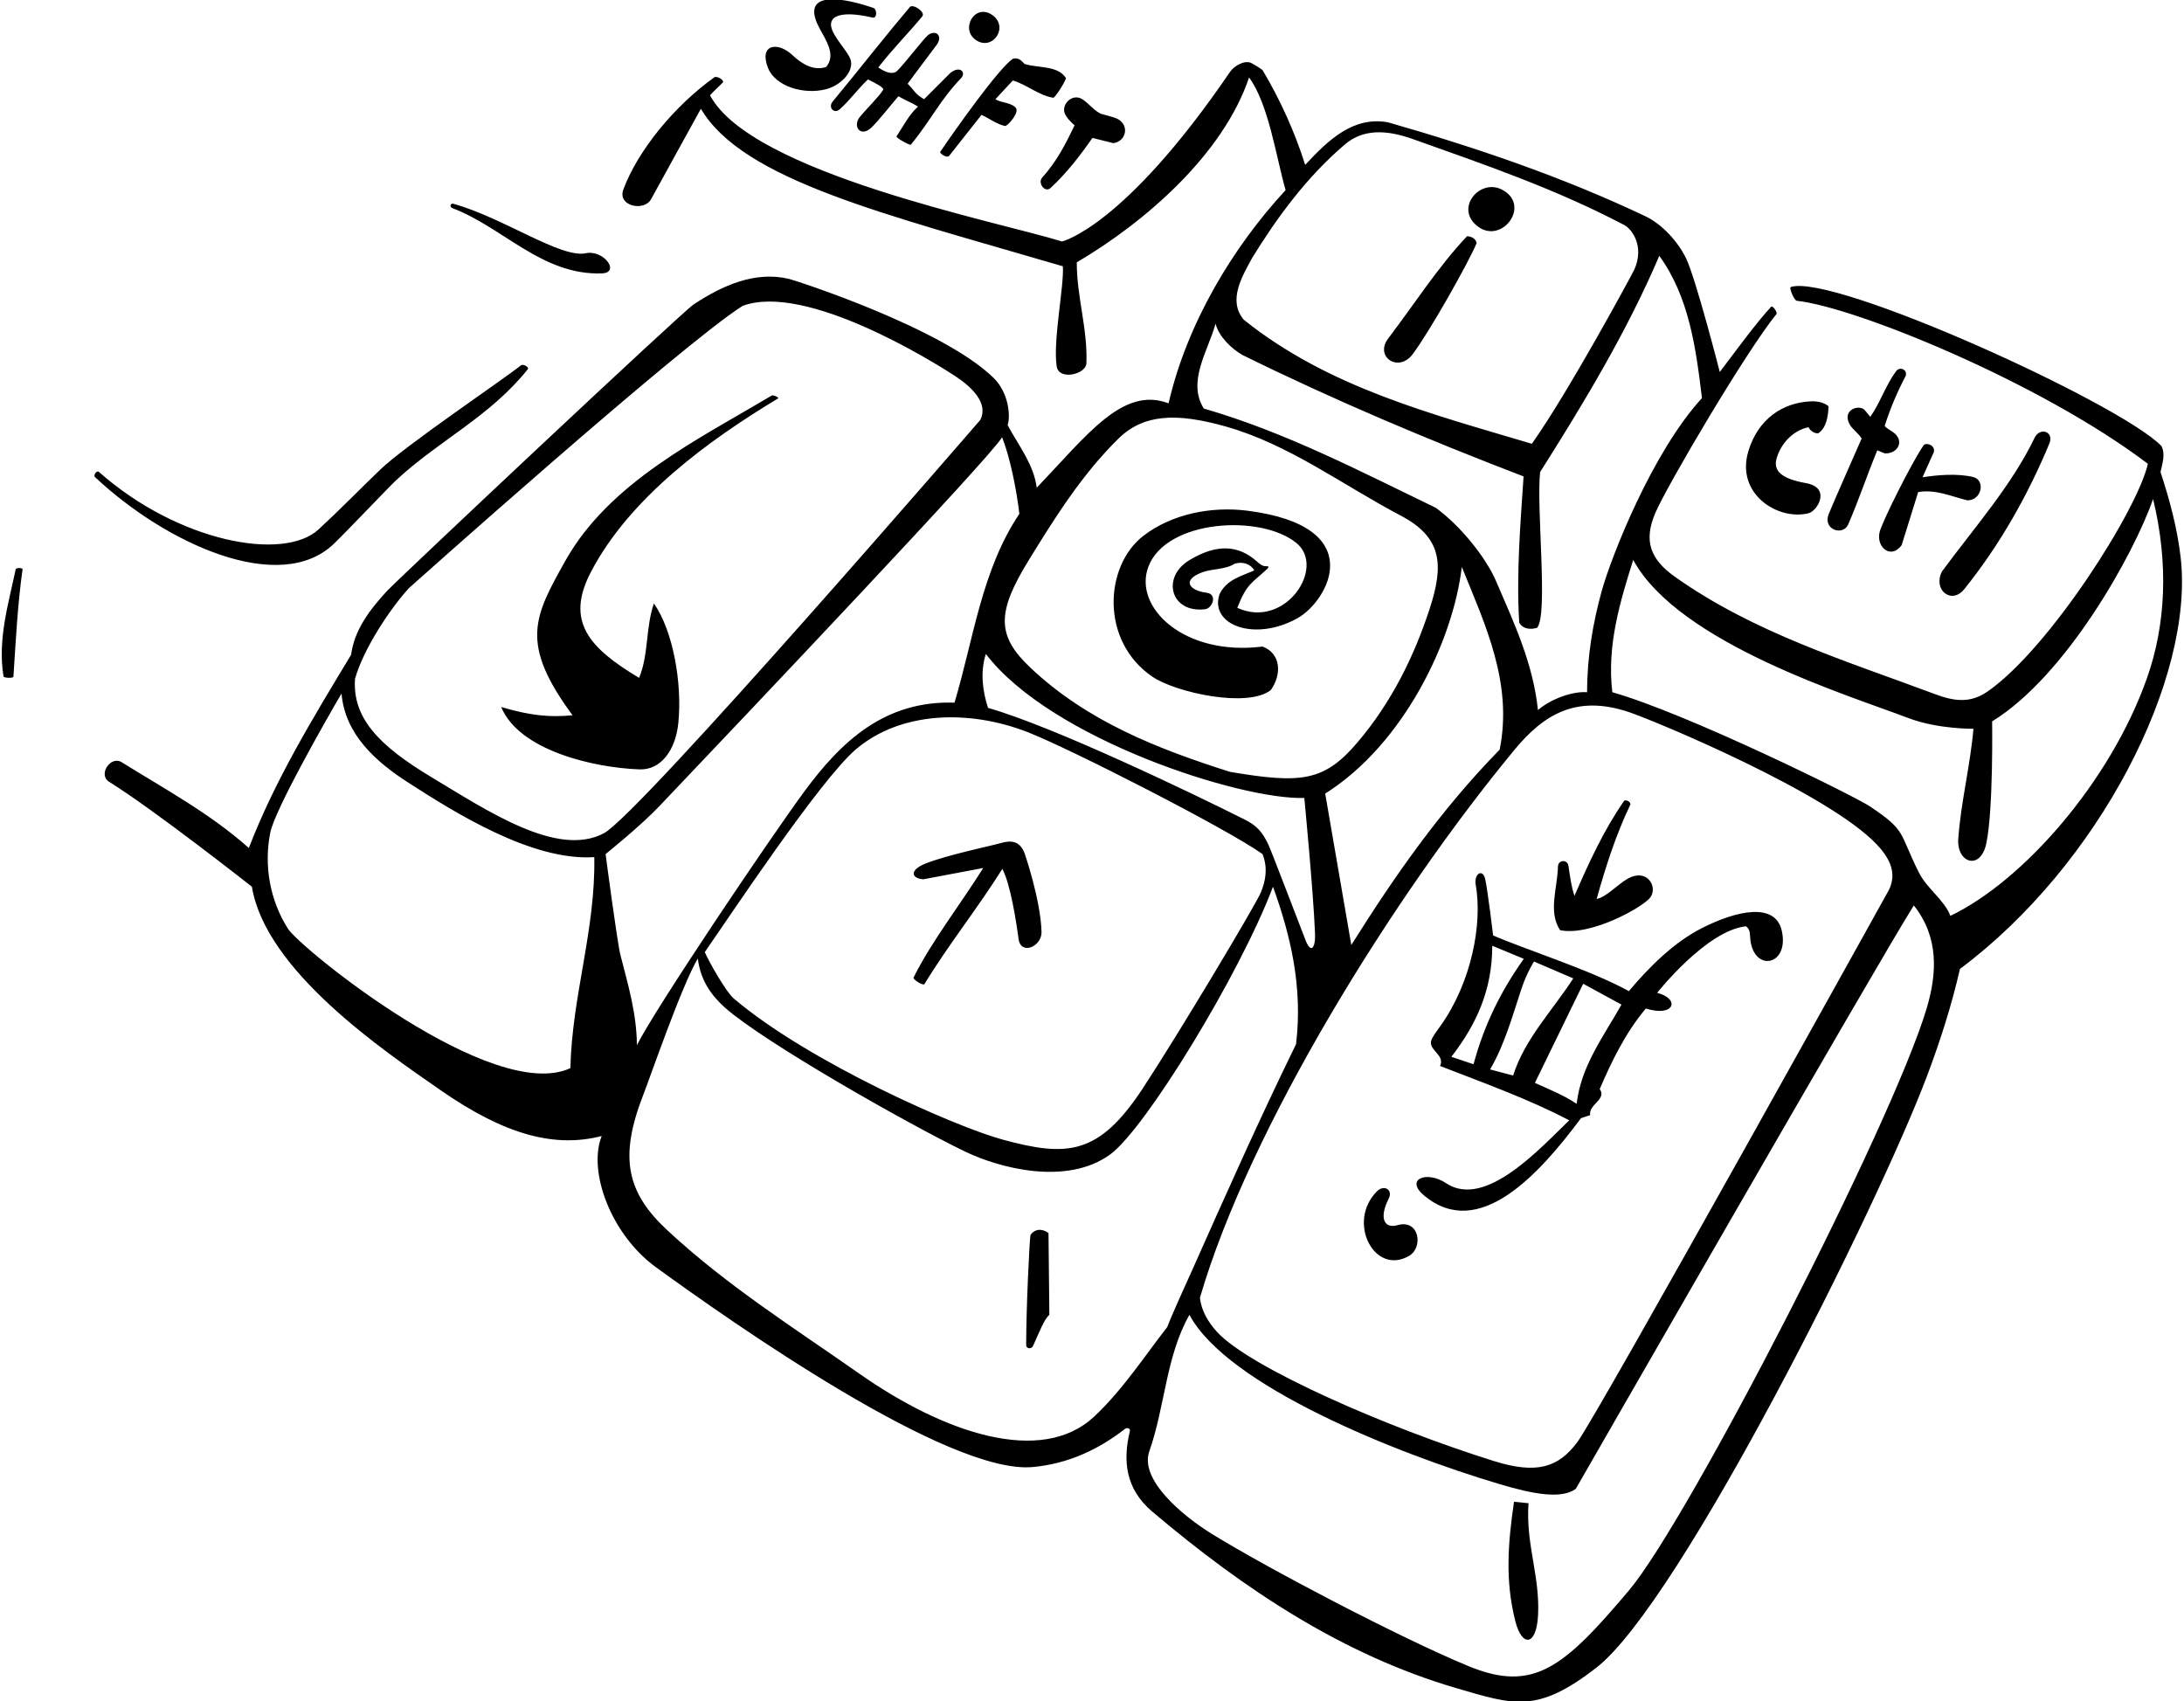 <?xml version="1.0" encoding="UTF-8"?>
<svg xmlns="http://www.w3.org/2000/svg" xmlns:xlink="http://www.w3.org/1999/xlink" width="502pt" height="391pt" viewBox="0 0 502 391" version="1.1">
<g id="surface1">
<path style=" stroke:none;fill-rule:nonzero;fill:rgb(0%,0%,0%);fill-opacity:1;" d="M 176.5 15.547 C 174.434 10.188 178.727 9.445 182.18 12.699 C 184.383 14.77 187.035 16.328 189.898 15.398 C 192.25 12.535 189.797 9.23 188.246 6.258 C 184.293 -1.348 191.578 -1.297 200.73 1.809 C 201.605 2.105 201.652 4.297 200.551 4.039 C 192.473 2.152 189.387 3.98 191.812 7.988 C 193.629 10.992 195.418 12.598 195.625 14.25 C 195.938 16.758 193.199 19.621 189.875 20.5 C 184.84 21.828 178.18 19.902 176.5 15.547 Z M 193 25.125 C 195.316 23.094 197.125 20.5 199.5 18.25 C 201.25 19.125 203.25 20.125 203 20.625 C 202.406 21.812 198.523 25.734 197.625 26.875 C 195.883 29.086 197.848 31.723 200.375 29.25 C 202.062 27.598 204.875 24 206.5 22.125 C 209.375 23.75 209 23.25 211 24.5 C 208.84 26.547 208.215 28.055 206.074 31.34 C 205.863 31.664 209.176 33.496 209.375 33.25 C 214.172 27.344 215.977 23.117 220.875 18 C 222.188 16.629 220.637 14.965 218.398 16.801 L 212.398 22.801 C 210.199 21.5 210.426 21.051 208.625 19.25 C 209.875 17.5 213.875 12.25 215.25 10.375 C 216.926 8.09 214.922 6.719 213.25 8.125 C 212.195 9.012 207.625 15 206.125 16.375 C 205.461 16.984 204 17 201.875 15.5 C 205.016 11.434 209.25 7.125 212 3.75 C 212.789 2.777 209.836 0.785 209.125 1.625 C 203.059 8.809 197.512 15.945 191.367 23.371 C 190.316 24.645 191.664 26.297 193 25.125 Z M 224.352 9.227 C 228.227 11.812 232.074 6.055 227.949 3.363 C 223.988 0.777 220.633 6.746 224.352 9.227 Z M 450.5 222.699 C 448.602 230.996 446.039 239.016 443.098 246.871 C 431.648 277.434 386.137 368.383 366.949 383.285 C 353.348 393.848 348.047 391.906 334.629 387.969 C 308.902 380.418 286.184 365.512 264.809 347.391 C 258.672 342.184 258.062 335.676 259.707 328.922 C 259.855 328.316 259.105 328.008 258.547 328.441 C 252.328 333.289 245.355 336.445 237.395 337.184 C 218.062 338.984 168.5 304.125 150.816 291.297 C 140.438 283.77 135.062 269.25 138.301 261.102 C 127.664 263.836 116.309 261.02 101.277 250.578 C 88.25 241.523 61.078 223.172 57.898 203.801 C 57.898 203.801 35.602 186.23 25.09 179.691 C 22.453 178.055 25.414 173.594 27.98 175.195 C 37.891 181.375 48.086 186.828 57.199 194.898 C 63.199 179.301 72 164.898 80.699 150.5 C 81.465 144.77 84.945 140.172 88.973 135.809 C 91.273 133.32 156.715 71.758 159.426 69.973 C 166.125 65.559 173.59 62.25 181.352 64.102 C 182.988 64.492 216.562 75.352 228.348 86.82 C 231.84 90.219 232.324 95.605 231.602 97.699 C 234.102 102.398 237.602 106.699 238.301 112.102 C 250 99.836 258.117 88.738 268.602 92.699 C 272.801 74.398 283.336 56.836 295.5 43.699 C 293.336 36.164 291.602 23.898 287.102 17.801 C 281.199 35.398 263.301 51 247.5 60.301 C 247.5 68.34 250.035 75.594 249.711 83.527 C 249.609 86.016 243.391 87.559 242.879 84.184 C 241.992 78.301 244.621 65.684 244.301 61.199 C 203.242 49.164 170.758 41.391 161.102 25 C 161.102 25 153.402 38.93 149.648 45.793 C 148.078 48.668 141.852 47.414 143.277 43.566 C 146.602 34.609 154.945 24.398 164.191 17.766 C 164.754 17.363 166.594 18.449 166.137 18.957 C 165.27 19.91 164.051 20.918 163.199 21.898 C 172.664 39.836 229.699 51 244.102 55.5 C 244.102 55.5 258.34 52.277 282.719 16.535 C 283.703 15.094 286.148 13.707 287.672 14.516 C 288.996 15.219 290.199 16.102 290.199 16.102 C 294.301 23 297.602 30.301 300 37.898 C 305.336 32.164 311 26.699 319 28.102 C 339.273 33.906 359.277 40.711 378.23 49.715 C 381.941 51.48 385.648 55.445 387.555 59.383 C 389.777 63.969 395.301 85.5 395.301 85.5 C 399.336 80.164 403.641 74.262 407.086 70.516 C 407.473 70.094 408.594 71.848 408.336 72.164 C 401.348 80.762 383.191 111.566 380.48 117.898 C 377.742 124.301 379.289 128.539 385.027 132.598 C 403.258 145.492 424.289 151.879 444.777 159.543 C 449.312 161.238 452.957 161.68 457 158.836 C 471.18 148.848 491.273 117.281 493.699 106.602 C 469.02 87.887 426.402 70.566 413.004 69.133 C 412.367 69.062 411.188 66.109 411.602 65.973 C 421.301 62.742 487.117 92.578 496.801 102.5 C 497.801 104.398 497 106.602 496.602 108.5 C 498.613 114.594 500.461 121.336 501.234 128.141 C 504.406 155.98 482.453 198.859 450.5 222.699 Z M 285.898 73.5 C 305.398 89.102 329 95.102 352.102 102 C 360.602 90 375.23 62.895 375.645 61.977 C 378.086 56.547 375.027 52.613 373.379 51.742 C 357.797 43.52 341.258 37.828 324.738 31.961 C 318.73 29.824 313.383 29.574 309.125 33.199 C 300.363 40.652 293.488 50.055 287.801 59.301 C 285.602 63.398 282.102 69 285.898 73.5 Z M 276.699 93.898 C 295.398 99.301 312.602 108.301 330 116.699 C 335.699 120.836 341.547 128.148 343.871 133.555 C 347.98 143.102 352.406 152.523 353.5 163.199 C 356.664 160.5 361.664 158.836 364.801 159.102 C 364.801 150.914 366.121 143.246 368.152 135.875 C 370.367 127.855 379.824 103.879 391.199 91.5 C 389.801 79.801 388.199 68.199 381.398 58.801 C 374 76.102 364.199 92.398 354 108.5 C 353.102 116.801 355.898 141.398 353.301 144.301 C 351.898 144.699 350.102 144.699 349.199 143.102 C 348.5 132 349.5 120 350.199 109.5 C 328.301 101.102 306.699 92 285.602 81.602 C 283 80.102 280.199 77.398 279.398 74.398 C 277.699 80.602 272.801 87.699 276.699 93.898 Z M 291.586 194.203 C 292.012 195.102 296.922 207.871 300.098 216.129 C 301.297 219.238 302.41 217.98 302.262 214.488 C 301.844 204.469 299.801 183.398 299.801 183.398 C 285.125 183.898 241.43 169.789 226.602 150.301 C 225.301 154.398 225.801 158.699 227.102 162.699 C 242.105 166.961 274.27 182.418 286.074 188.352 C 288.887 189.762 290.148 191.184 291.586 194.203 Z M 290.199 196.301 C 281.898 190.398 245.809 172.012 236.219 168.277 C 222.688 163.008 207.023 163.5 196.754 172.207 C 188.535 179.172 167.336 211.164 162 218.836 C 162.898 220.934 166.832 227.941 168.664 229.5 C 185.801 244.066 219.555 258.965 230.488 261.934 C 245.312 265.961 252.559 265.543 262.664 250.164 C 270.848 237.719 288.699 207.852 289.812 205.113 C 290.926 202.375 291.449 199.5 290.199 196.301 Z M 275.801 298.301 C 276.137 301.223 277.676 303.863 279.727 306.113 C 287.168 314.285 318.859 328.145 343.438 335.824 C 353.281 338.898 358.246 337.262 362.574 331.426 C 367.355 324.98 434.199 204.5 434.199 204.5 C 435.926 200.852 434.656 197.57 431.395 194.109 C 420.23 182.254 380.484 165.719 374.488 163.691 C 362.332 159.586 354.832 164.203 348.117 172.324 C 320.34 205.91 287.254 259.062 275.801 298.301 Z M 310.602 217.199 C 320.398 201.602 331 186.301 344.699 172.301 C 347.801 157 341.301 143.398 336 130.301 C 333.996 147.348 322.641 171.027 304.602 182.398 Z M 236.484 128.719 C 229.062 140.758 229.07 146.094 236.789 153.41 C 249.961 165.883 266.289 172.172 282.699 177.398 C 299.051 180.164 304.367 179.672 312.078 170.566 C 319.82 161.43 325.02 150.934 328.613 139.926 C 331.918 129.809 331.496 123.531 321.988 118.523 C 308.629 111.492 296.246 102.105 281.711 98.016 C 270.305 94.809 262.793 95.168 257.027 100.859 C 248.566 109.211 242.445 119.047 236.484 128.719 Z M 136.602 197 C 122.199 197.98 104.16 186.508 93.852 179.879 C 86.414 175.098 79.293 168.812 78.5 159.398 C 74.859 165.602 63.156 186.152 62.117 191.391 C 60.621 198.938 62.047 206.938 66.18 213.445 C 69.074 217.992 113.242 253.785 131.102 245.5 C 131.5 228.801 136.898 213.801 136.602 197 Z M 138.824 191.504 C 147.078 187.105 225.336 96.5 225.336 96.5 C 227.238 92.691 223.438 88.973 219.43 86.355 C 214.719 83.285 185.281 64.883 170.699 70.301 C 156.602 79.199 94 135.164 94 135.164 C 89.801 139.766 83.668 148.836 81.602 156 C 80.988 164.887 86.859 171.234 99.137 178.605 C 112.191 186.445 128.164 197.188 138.824 191.504 Z M 142.613 219.516 C 144.328 226.238 146.328 232.836 146.398 240.199 C 151.102 231 177.273 192.246 184.801 182.02 C 193.34 170.41 203.348 160.969 219.398 161.5 C 223.801 146.801 225.602 131.102 234.301 118.102 C 233.707 112.844 232.184 105.125 230.336 100.5 C 227.871 104.879 171.562 164.25 151.512 185.336 C 147.145 189.926 139.199 196.301 139.199 196.301 C 139.199 196.301 141.855 216.562 142.613 219.516 Z M 268.301 305 C 269.199 302.5 273.168 293.855 274 291.984 C 281.758 274.559 289.504 257.156 297.898 240 C 299.5 226.801 296.602 214.898 292.602 203.801 C 284.992 223.957 263.27 259.43 255.203 265.32 C 245.23 272.609 229.672 268.48 221.758 264.645 C 208.141 258.039 175.379 239.387 166.605 231.566 C 163.387 228.691 160.984 225.195 160.398 220.301 C 156.699 226.5 149.473 247.512 147.879 251.582 C 142.219 266.066 144.062 274.094 153.383 282.758 C 167.137 295.547 182.504 305.18 197.445 315.672 C 216.996 329.398 239.301 336.918 251.453 325.629 C 258.02 319.527 263.355 311.309 268.301 305 Z M 439.898 208.102 C 431.664 221.164 362.199 342.199 362.199 342.199 C 358.871 344.613 352.441 343.422 344.684 341.109 C 320.906 334.035 282.086 318.5 273.398 302.199 C 268.012 311.629 267.785 323.312 264.176 333.562 C 261.895 340.035 271.59 348.266 278.703 352.648 C 291.207 360.352 321.449 376.277 337.441 382.906 C 352.492 389.141 359.422 383.301 374.406 365.562 C 388.062 349.395 434.84 258.539 442.844 231.785 C 445.254 223.719 445.688 215.402 439.898 208.102 Z M 494.898 114.699 C 490.504 127.289 474.965 155.32 457.898 165.801 C 457.898 165.801 458.199 185.98 456.57 193.812 C 455.246 200.191 449.723 198.363 450.113 192.816 C 450.699 184.449 452.859 176.086 453.602 167.5 C 453.602 167.5 445.418 167.625 438.598 165.02 C 425.367 159.965 385.891 147.938 375.398 128.699 C 372.398 138.199 369.301 148.398 370.602 159.102 C 387.809 163.988 426.293 182.973 429.859 185.371 C 438.34 191.074 436.383 191.219 441.086 200.586 C 442.898 204.199 446.949 206.898 448.301 210.5 C 465.023 202.496 485.055 179.715 493.48 155.887 C 497.867 143.473 498.457 129.461 494.898 114.699 Z M 218.125 35.875 L 225.602 26.398 C 227.469 27.246 229.047 28.527 231.008 28.961 C 231.531 29.074 234.395 25.879 233.492 24.797 C 232.441 23.531 230.188 23.695 228.801 22.801 L 232.801 18.5 C 236.09 19.48 238.672 21.883 242.086 22.473 C 242.512 22.543 245.195 18.238 244.992 17.922 C 243.113 14.973 238.57 15.695 235.5 14.699 C 234.699 13.801 234 13.199 232.801 13.5 C 229.426 15.844 219.484 29.941 216.125 34.875 C 215.898 35.203 217.5 36.375 218.125 35.875 Z M 244.758 26.105 C 245.191 27.121 246.098 28.008 247 28.801 C 244.988 33.012 242.887 37.133 239.555 40.809 C 238.453 42.023 240.172 44.402 241.465 43.211 C 245.215 39.758 248.289 35.73 251.102 31.699 L 255.898 32.898 C 258.758 32.562 259.762 28.844 256.844 27.32 C 255.957 26.855 253.289 26.266 252.996 26.133 C 251.516 25.449 250.199 23.719 248.789 22.816 C 246.461 21.32 243.875 24.035 244.758 26.105 Z M 339.762 52.109 C 345.293 56.172 352.039 47.113 345.215 43.574 C 340.09 40.922 334.172 48 339.762 52.109 Z M 103.996 47.84 C 115.652 52.254 124.59 63.309 138.336 62.836 C 142.66 62.684 138.809 57.332 134.605 58.207 C 128.891 59.395 115.656 50.027 104.238 46.84 C 103.504 46.633 103.277 47.566 103.996 47.84 Z M 324.723 81.387 C 328.711 76.055 337.617 60.215 339.398 55.898 C 339.301 54.898 338.199 54.301 337.199 54.301 C 330.539 61.355 325.121 69.848 319.074 77.809 C 315.898 81.988 321.438 85.777 324.723 81.387 Z M 76.773 124.953 C 79.91 121.93 89.238 112.078 90.965 110.465 C 100.793 101.27 112.609 95.789 121.336 84.836 C 121.676 84.402 120.246 83.574 119.766 83.957 C 115.188 87.578 93.152 102.41 87.426 107.914 C 82.676 112.48 78.016 117.27 73.207 121.695 C 65.195 129.062 41.047 124.641 22.711 108.449 C 22.273 108.062 21.363 109.203 21.848 109.66 C 38.223 125.035 64.367 136.926 76.773 124.953 Z M 424.809 120.543 C 427.344 114.695 429.035 109.484 431.5 103.5 L 433.199 104.199 C 436.238 104.359 437.863 101.324 435.172 99.355 C 434.531 98.887 433.707 98.52 433.199 97.898 C 434.422 94.039 436.004 90.27 437.934 86.59 C 438.688 85.156 436.773 84.027 435.812 85.328 C 433.434 88.543 432.148 92.609 429.898 95.801 L 428.5 94.125 C 427.078 92.961 423.43 94.254 425.102 97.453 C 425.73 98.656 427.246 99.621 427.898 100.801 C 427.898 100.801 420.832 116.809 420.305 118.223 C 418.977 121.812 423.645 123.227 424.809 120.543 Z M 155.914 166.191 C 156.852 156.91 154.648 144.863 150.301 138.699 C 148.398 144.102 149.102 150.602 146.898 155.801 C 135.398 148.898 129.859 142.836 135.844 131.418 C 144.82 114.289 162.977 101.133 178.844 91.574 C 179.164 91.383 177.723 90.707 177.379 90.91 C 160.449 101.008 140.047 110.863 129.922 128.938 C 122.723 141.789 119.398 147.855 131.602 164.398 C 126.301 164.898 122 164.5 115.199 162.5 C 119.336 172.5 136.441 176.457 147 176.836 C 151.852 177.008 155.281 172.496 155.914 166.191 Z M 401.887 103.629 C 398.852 113.543 408.691 119.707 415.68 117.969 C 417.785 117.445 420.922 112.082 415.148 111.051 C 409.277 110 407.5 108.117 408.395 105.219 C 409.586 101.367 412.645 98.785 415.699 98.199 C 416.102 99 416.898 99.602 417.898 99.602 C 419.801 98.398 420.199 95.699 420.301 93.398 C 420.301 93.398 419.129 92.121 416.25 92.246 C 409.785 92.52 404.148 96.254 401.887 103.629 Z M 451.5 135.398 C 459.699 125.219 466.172 113.695 471.07 101.902 C 472.18 99.234 468.898 98.047 467.652 100.637 C 462.414 111.535 453.832 121.227 446.398 131.301 C 444.184 135.453 448.5 139.125 451.5 135.398 Z M 442.125 102.375 C 439.309 106.484 432.477 120.203 432.012 122.379 C 431.27 125.852 434.668 128.617 437.102 125.301 L 440.898 113.102 C 444.898 112.398 448.5 114.102 452.199 115 C 455.586 115 456.391 110.324 453.527 109.637 C 449.809 108.746 445.156 109.188 441.898 109.699 L 444.5 103.898 C 444.875 102.25 442.648 101.609 442.125 102.375 Z M 264.902 155.547 C 270.215 159.156 286.73 162.82 292.102 158.602 C 294.695 154.922 294.402 150.176 290.199 148.602 C 272.25 150.875 260.402 139.621 263.965 130.234 C 268.062 119.434 289.73 118.105 297.953 124.777 C 304.906 130.41 295.375 144.75 284.398 139.699 C 286.562 134.176 287.676 134.086 291.133 130.895 C 291.867 130.219 291.527 130.109 291 130.137 C 290.223 130.18 289.562 129.641 288.863 129.016 C 284.727 125.328 279.77 124.867 273.34 128.773 C 266.902 132.688 269.07 140.984 277.004 140.02 C 278.719 139.809 279.879 136.57 277.375 136.242 C 273.156 135.688 271.676 133.27 276.344 131.535 C 278.57 130.711 281.797 130.891 283.699 129.602 C 285.398 129 287.398 129.5 288.301 131.102 C 285.398 132.398 281.898 133.199 280.301 136.602 C 277.965 143.609 288.379 147.637 298.281 142.059 C 305.246 138.137 315.008 120.992 286.746 117.383 C 278.383 116.316 269.301 118.145 262.805 123.156 C 253.859 130.055 252.84 147.355 264.902 155.547 Z M 3.598 130.891 C 1.93 138.816 -0.586 147.062 0.812 155.477 C 0.867 155.816 3.059 155.949 3.09 155.508 C 3.621 147.348 4.059 138.758 5.184 130.859 C 5.23 130.516 3.703 130.391 3.598 130.891 Z M 379.371 206.211 C 381.086 203.707 378.52 199.48 374.152 201.949 C 371.715 203.324 369.234 206.211 367 206.602 C 369.062 199.234 371.414 191.871 374.715 184.984 C 375.008 184.375 373.645 183.59 373.266 184.137 C 368.586 190.852 365.145 198.426 361.898 205.898 C 361.133 203.684 360.875 201.32 360.504 199 C 360.254 197.43 358.137 197.645 358.105 199.129 C 358 204.09 355.777 209.566 358.602 213.801 C 365.805 215.219 377.902 208.348 379.371 206.211 Z M 230.023 193.773 C 227.98 194.375 217.551 196.535 212.723 198.48 C 209.074 199.953 209.336 201.836 212.199 202.102 L 226 199.5 C 220.984 207.547 214.184 216.242 209.992 224.66 C 209.758 225.137 212.223 226.621 212.484 226.188 C 217.965 217.176 224.773 208.664 230.398 199.699 C 232.234 203.23 233.523 211.352 234.121 215.816 C 234.637 219.656 239.492 217.555 239.398 214.164 C 239.191 206.742 235.5 196.102 235.5 196.102 C 234.398 193.199 232.324 193.102 230.023 193.773 Z M 332.375 271.938 C 341.504 278.039 354.383 263.488 360.699 257.5 C 351.398 252.602 341 248.898 331 245 C 331.676 243.551 330.742 242.59 329.887 241.613 C 328.16 239.637 328.773 239.051 331.125 235.75 C 338.254 225.746 340.785 212.238 339.203 203.383 C 338.746 200.836 340.789 199.539 341.371 202.02 C 341.93 204.402 343.199 215 343.199 215 C 350 218 365.75 223 374.398 227.801 C 379.07 222.242 384.777 216.559 391.215 213.301 C 399.266 209.223 408.121 207.328 409.562 213.98 C 411.359 222.258 402.578 223.609 402.262 215.125 C 402.23 214.25 402.09 213.426 401.301 212.898 C 392.188 213.879 380.898 228.199 380.898 228.199 C 386.191 229.508 385 233.875 378.301 231.801 C 373.5 237.5 370.375 244.125 367.699 250.301 C 368.551 251.5 367.898 252.375 367.09 253.262 C 366.273 254.148 365.301 255.051 365.5 256.301 L 363.398 257 C 353.641 270.098 339.859 285.223 327.344 274.785 C 322.824 271.016 327.949 268.977 332.375 271.938 Z M 338.699 244.602 C 341.102 235.699 344.852 227.977 350.25 220.375 L 343 217.375 C 343 227.477 339.398 235.398 333.602 242.898 Z M 347.801 247.199 C 350.398 238.898 356.824 232.273 361.625 224.875 L 352.602 221 C 352.602 221 350.977 223.461 349.719 227.238 C 347.617 233.551 345.891 239.977 342.5 245.801 Z M 362.398 253.699 C 363.398 245 368.602 238.199 372.699 230.898 L 363.898 226.102 L 352.801 248.898 C 356.375 250.5 359.398 251.699 362.398 253.699 Z M 323.941 288.609 C 327.176 286.684 326.25 280.148 321.238 281.59 C 318.172 282.469 316.922 279.973 319.184 275.527 C 320.254 273.418 318.102 272.176 316.465 273.84 C 309.457 280.977 316.012 293.336 323.941 288.609 Z M 236.859 283.812 C 236.59 285.629 235.863 301.094 235.871 309.168 C 235.871 310.039 237.105 310.102 237.43 309.391 C 238.84 306.316 239.953 303.258 241.199 302.199 L 241 283.398 C 241 283.398 238.664 281.5 236.859 283.812 Z M 351.336 345.5 L 348 345.168 C 346.621 354.633 345.918 363.195 348.297 372.594 C 349.84 378.684 353.172 378.352 353.531 371.191 C 353.98 362.18 350.66 354.898 351.336 345.5 "/>
</g>
</svg>
